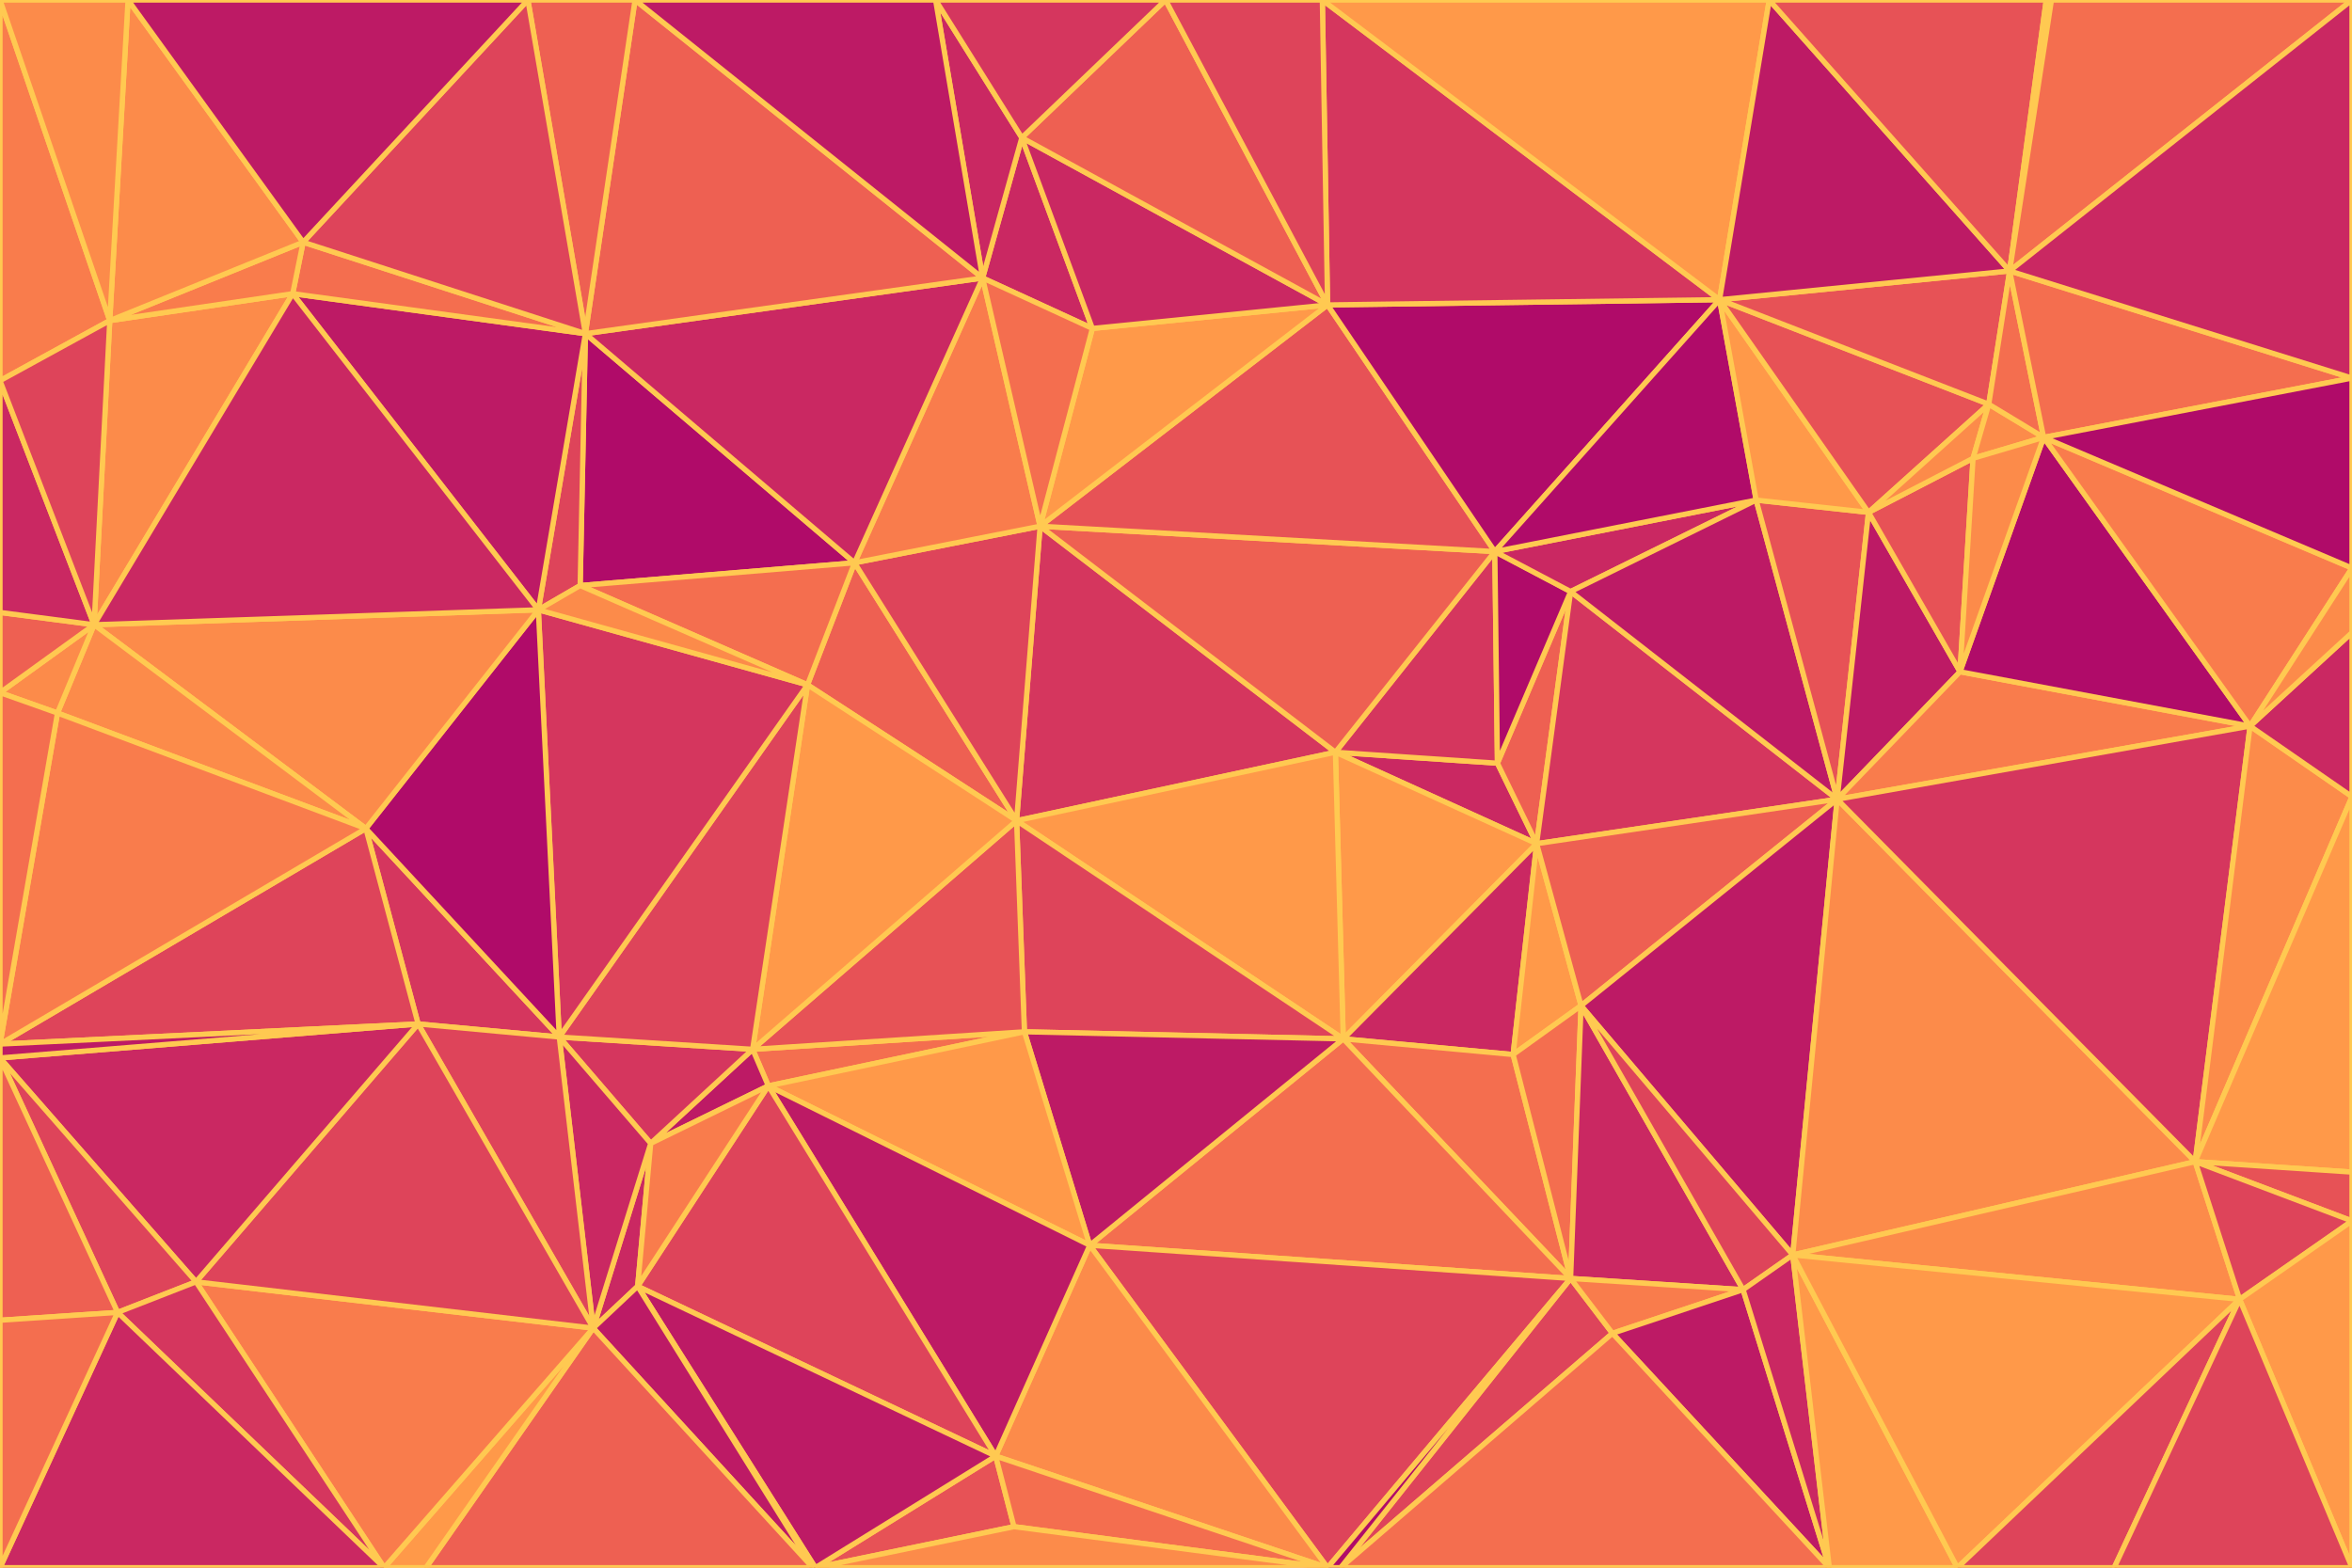 <svg id="visual" viewBox="0 0 900 600" width="900" height="600" xmlns="http://www.w3.org/2000/svg" xmlns:xlink="http://www.w3.org/1999/xlink" version="1.1"><g stroke-width="2" stroke-linejoin="bevel"><path d="M511 287.9L588 322.9L573 292.1Z" fill="#ca2862" stroke="#ffc951"></path><path d="M511 287.9L514 397.6L588 322.9Z" fill="#ff9949" stroke="#ffc951"></path><path d="M514 397.6L579 403.6L588 322.9Z" fill="#ca2862" stroke="#ffc951"></path><path d="M579 403.6L605 384.9L588 322.9Z" fill="#ff9949" stroke="#ffc951"></path><path d="M588 322.9L601 226.4L573 292.1Z" fill="#ee6052" stroke="#ffc951"></path><path d="M573 292.1L572 211.1L511 287.9Z" fill="#d5365e" stroke="#ffc951"></path><path d="M703 305.9L601 226.4L588 322.9Z" fill="#d5365e" stroke="#ffc951"></path><path d="M601 226.4L572 211.1L573 292.1Z" fill="#b00b69" stroke="#ffc951"></path><path d="M398 201.4L389 314.1L511 287.9Z" fill="#d5365e" stroke="#ffc951"></path><path d="M511 287.9L389 314.1L514 397.6Z" fill="#ff9949" stroke="#ffc951"></path><path d="M389 314.1L392 394.9L514 397.6Z" fill="#de445a" stroke="#ffc951"></path><path d="M514 397.6L601 489.3L579 403.6Z" fill="#f46e4f" stroke="#ffc951"></path><path d="M605 384.9L703 305.9L588 322.9Z" fill="#ee6052" stroke="#ffc951"></path><path d="M579 403.6L601 489.3L605 384.9Z" fill="#f46e4f" stroke="#ffc951"></path><path d="M605 384.9L686 480.3L703 305.9Z" fill="#bd1a65" stroke="#ffc951"></path><path d="M417 476.6L601 489.3L514 397.6Z" fill="#f46e4f" stroke="#ffc951"></path><path d="M572 211.1L398 201.4L511 287.9Z" fill="#ee6052" stroke="#ffc951"></path><path d="M601 226.4L672 191.4L572 211.1Z" fill="#ca2862" stroke="#ffc951"></path><path d="M572 211.1L508 116.7L398 201.4Z" fill="#e75256" stroke="#ffc951"></path><path d="M703 305.9L672 191.4L601 226.4Z" fill="#bd1a65" stroke="#ffc951"></path><path d="M392 394.9L417 476.6L514 397.6Z" fill="#bd1a65" stroke="#ffc951"></path><path d="M513 600L617 510.3L601 489.3Z" fill="#de445a" stroke="#ffc951"></path><path d="M601 489.3L667 493.6L605 384.9Z" fill="#ca2862" stroke="#ffc951"></path><path d="M617 510.3L667 493.6L601 489.3Z" fill="#f97c4c" stroke="#ffc951"></path><path d="M667 493.6L686 480.3L605 384.9Z" fill="#de445a" stroke="#ffc951"></path><path d="M658 114.7L508 116.7L572 211.1Z" fill="#b00b69" stroke="#ffc951"></path><path d="M703 305.9L715 196.1L672 191.4Z" fill="#e75256" stroke="#ffc951"></path><path d="M672 191.4L658 114.7L572 211.1Z" fill="#b00b69" stroke="#ffc951"></path><path d="M750 257.1L715 196.1L703 305.9Z" fill="#bd1a65" stroke="#ffc951"></path><path d="M861 277.9L750 257.1L703 305.9Z" fill="#f97c4c" stroke="#ffc951"></path><path d="M508 116.7L418 125.7L398 201.4Z" fill="#ff9949" stroke="#ffc951"></path><path d="M327 215.4L309 262.1L389 314.1Z" fill="#ee6052" stroke="#ffc951"></path><path d="M288 401.6L294 415.6L392 394.9Z" fill="#f46e4f" stroke="#ffc951"></path><path d="M392 394.9L294 415.6L417 476.6Z" fill="#ff9949" stroke="#ffc951"></path><path d="M327 215.4L389 314.1L398 201.4Z" fill="#de445a" stroke="#ffc951"></path><path d="M376 106.4L327 215.4L398 201.4Z" fill="#f97c4c" stroke="#ffc951"></path><path d="M715 196.1L658 114.7L672 191.4Z" fill="#ff9949" stroke="#ffc951"></path><path d="M288 401.6L392 394.9L389 314.1Z" fill="#e75256" stroke="#ffc951"></path><path d="M309 262.1L288 401.6L389 314.1Z" fill="#ff9949" stroke="#ffc951"></path><path d="M750 257.1L755 175.4L715 196.1Z" fill="#e75256" stroke="#ffc951"></path><path d="M715 196.1L761 154.7L658 114.7Z" fill="#e75256" stroke="#ffc951"></path><path d="M508 600L601 489.3L417 476.6Z" fill="#de445a" stroke="#ffc951"></path><path d="M508 600L513 600L601 489.3Z" fill="#b00b69" stroke="#ffc951"></path><path d="M617 510.3L700 600L667 493.6Z" fill="#bd1a65" stroke="#ffc951"></path><path d="M381 557.3L508 600L417 476.6Z" fill="#fc8b4a" stroke="#ffc951"></path><path d="M391 52.7L376 106.4L418 125.7Z" fill="#ca2862" stroke="#ffc951"></path><path d="M418 125.7L376 106.4L398 201.4Z" fill="#f46e4f" stroke="#ffc951"></path><path d="M391 52.7L418 125.7L508 116.7Z" fill="#ca2862" stroke="#ffc951"></path><path d="M294 415.6L381 557.3L417 476.6Z" fill="#bd1a65" stroke="#ffc951"></path><path d="M755 175.4L761 154.7L715 196.1Z" fill="#fc8b4a" stroke="#ffc951"></path><path d="M782 167.4L761 154.7L755 175.4Z" fill="#fc8b4a" stroke="#ffc951"></path><path d="M861 277.9L782 167.4L750 257.1Z" fill="#b00b69" stroke="#ffc951"></path><path d="M750 257.1L782 167.4L755 175.4Z" fill="#fc8b4a" stroke="#ffc951"></path><path d="M312 600L388 584.3L381 557.3Z" fill="#e75256" stroke="#ffc951"></path><path d="M381 557.3L388 584.3L508 600Z" fill="#f46e4f" stroke="#ffc951"></path><path d="M288 401.6L249 437.6L294 415.6Z" fill="#bd1a65" stroke="#ffc951"></path><path d="M294 415.6L244 492.3L381 557.3Z" fill="#de445a" stroke="#ffc951"></path><path d="M214 396.9L249 437.6L288 401.6Z" fill="#d5365e" stroke="#ffc951"></path><path d="M446 0L391 52.7L508 116.7Z" fill="#ee6052" stroke="#ffc951"></path><path d="M224 127.7L222 224.1L327 215.4Z" fill="#b00b69" stroke="#ffc951"></path><path d="M667 493.6L700 600L686 480.3Z" fill="#ca2862" stroke="#ffc951"></path><path d="M686 480.3L840 444.6L703 305.9Z" fill="#fc8b4a" stroke="#ffc951"></path><path d="M513 600L700 600L617 510.3Z" fill="#f46e4f" stroke="#ffc951"></path><path d="M761 154.7L769 103.7L658 114.7Z" fill="#e75256" stroke="#ffc951"></path><path d="M658 114.7L506 0L508 116.7Z" fill="#d5365e" stroke="#ffc951"></path><path d="M782 167.4L769 103.7L761 154.7Z" fill="#f46e4f" stroke="#ffc951"></path><path d="M857 497.3L840 444.6L686 480.3Z" fill="#fc8b4a" stroke="#ffc951"></path><path d="M782 167.4L900 144.7L769 103.7Z" fill="#f46e4f" stroke="#ffc951"></path><path d="M840 444.6L861 277.9L703 305.9Z" fill="#d5365e" stroke="#ffc951"></path><path d="M677 0L506 0L658 114.7Z" fill="#ff9949" stroke="#ffc951"></path><path d="M309 262.1L214 396.9L288 401.6Z" fill="#de445a" stroke="#ffc951"></path><path d="M206 233.4L214 396.9L309 262.1Z" fill="#d5365e" stroke="#ffc951"></path><path d="M222 224.1L309 262.1L327 215.4Z" fill="#f46e4f" stroke="#ffc951"></path><path d="M224 127.7L327 215.4L376 106.4Z" fill="#ca2862" stroke="#ffc951"></path><path d="M227 508.3L244 492.3L249 437.6Z" fill="#ca2862" stroke="#ffc951"></path><path d="M249 437.6L244 492.3L294 415.6Z" fill="#f97c4c" stroke="#ffc951"></path><path d="M506 0L446 0L508 116.7Z" fill="#de445a" stroke="#ffc951"></path><path d="M700 600L749 600L686 480.3Z" fill="#ff9949" stroke="#ffc951"></path><path d="M224 127.7L206 233.4L222 224.1Z" fill="#de445a" stroke="#ffc951"></path><path d="M222 224.1L206 233.4L309 262.1Z" fill="#fc8b4a" stroke="#ffc951"></path><path d="M244 492.3L312 600L381 557.3Z" fill="#bd1a65" stroke="#ffc951"></path><path d="M388 584.3L312 600L508 600Z" fill="#fc8b4a" stroke="#ffc951"></path><path d="M769 103.7L677 0L658 114.7Z" fill="#bd1a65" stroke="#ffc951"></path><path d="M244 492.3L311 600L312 600Z" fill="#b00b69" stroke="#ffc951"></path><path d="M749 600L857 497.3L686 480.3Z" fill="#ff9949" stroke="#ffc951"></path><path d="M840 444.6L900 304.9L861 277.9Z" fill="#fc8b4a" stroke="#ffc951"></path><path d="M214 396.9L227 508.3L249 437.6Z" fill="#ca2862" stroke="#ffc951"></path><path d="M244 492.3L227 508.3L311 600Z" fill="#bd1a65" stroke="#ffc951"></path><path d="M900 448.6L900 304.9L840 444.6Z" fill="#ff9949" stroke="#ffc951"></path><path d="M861 277.9L900 217.4L782 167.4Z" fill="#f97c4c" stroke="#ffc951"></path><path d="M900 304.9L900 242.1L861 277.9Z" fill="#ca2862" stroke="#ffc951"></path><path d="M769 103.7L783 0L677 0Z" fill="#e75256" stroke="#ffc951"></path><path d="M243 0L224 127.7L376 106.4Z" fill="#ee6052" stroke="#ffc951"></path><path d="M358 0L376 106.4L391 52.7Z" fill="#ca2862" stroke="#ffc951"></path><path d="M446 0L358 0L391 52.7Z" fill="#d5365e" stroke="#ffc951"></path><path d="M900 242.1L900 217.4L861 277.9Z" fill="#fc8b4a" stroke="#ffc951"></path><path d="M900 467.3L900 448.6L840 444.6Z" fill="#e75256" stroke="#ffc951"></path><path d="M749 600L809 600L857 497.3Z" fill="#de445a" stroke="#ffc951"></path><path d="M857 497.3L900 467.3L840 444.6Z" fill="#de445a" stroke="#ffc951"></path><path d="M140 317.1L160 391.9L214 396.9Z" fill="#d5365e" stroke="#ffc951"></path><path d="M214 396.9L160 391.9L227 508.3Z" fill="#de445a" stroke="#ffc951"></path><path d="M140 317.1L214 396.9L206 233.4Z" fill="#b00b69" stroke="#ffc951"></path><path d="M900 600L900 467.3L857 497.3Z" fill="#ff9949" stroke="#ffc951"></path><path d="M36 239.1L140 317.1L206 233.4Z" fill="#fc8b4a" stroke="#ffc951"></path><path d="M900 217.4L900 144.7L782 167.4Z" fill="#b00b69" stroke="#ffc951"></path><path d="M785 0L783 0L769 103.7Z" fill="#fc8b4a" stroke="#ffc951"></path><path d="M900 0L785 0L769 103.7Z" fill="#f46e4f" stroke="#ffc951"></path><path d="M358 0L243 0L376 106.4Z" fill="#bd1a65" stroke="#ffc951"></path><path d="M224 127.7L112 112.4L206 233.4Z" fill="#bd1a65" stroke="#ffc951"></path><path d="M809 600L900 600L857 497.3Z" fill="#de445a" stroke="#ffc951"></path><path d="M227 508.3L163 600L311 600Z" fill="#ee6052" stroke="#ffc951"></path><path d="M147 600L163 600L227 508.3Z" fill="#ff9949" stroke="#ffc951"></path><path d="M147 600L227 508.3L75 490.6Z" fill="#f97c4c" stroke="#ffc951"></path><path d="M243 0L202 0L224 127.7Z" fill="#ee6052" stroke="#ffc951"></path><path d="M75 490.6L227 508.3L160 391.9Z" fill="#de445a" stroke="#ffc951"></path><path d="M116 92.7L112 112.4L224 127.7Z" fill="#f46e4f" stroke="#ffc951"></path><path d="M0 404.9L75 490.6L160 391.9Z" fill="#ca2862" stroke="#ffc951"></path><path d="M202 0L116 92.7L224 127.7Z" fill="#de445a" stroke="#ffc951"></path><path d="M900 144.7L900 0L769 103.7Z" fill="#ca2862" stroke="#ffc951"></path><path d="M0 399.6L160 391.9L140 317.1Z" fill="#de445a" stroke="#ffc951"></path><path d="M42 122.7L36 239.1L112 112.4Z" fill="#fc8b4a" stroke="#ffc951"></path><path d="M112 112.4L36 239.1L206 233.4Z" fill="#ca2862" stroke="#ffc951"></path><path d="M36 239.1L22 272.9L140 317.1Z" fill="#fc8b4a" stroke="#ffc951"></path><path d="M0 404.9L45 502.3L75 490.6Z" fill="#de445a" stroke="#ffc951"></path><path d="M75 490.6L45 502.3L147 600Z" fill="#d5365e" stroke="#ffc951"></path><path d="M36 239.1L0 265.1L22 272.9Z" fill="#fc8b4a" stroke="#ffc951"></path><path d="M116 92.7L42 122.7L112 112.4Z" fill="#f97c4c" stroke="#ffc951"></path><path d="M49 0L42 122.7L116 92.7Z" fill="#fc8b4a" stroke="#ffc951"></path><path d="M0 234.4L0 265.1L36 239.1Z" fill="#ee6052" stroke="#ffc951"></path><path d="M22 272.9L0 399.6L140 317.1Z" fill="#f97c4c" stroke="#ffc951"></path><path d="M0 265.1L0 399.6L22 272.9Z" fill="#f46e4f" stroke="#ffc951"></path><path d="M0 399.6L0 404.9L160 391.9Z" fill="#bd1a65" stroke="#ffc951"></path><path d="M0 145.7L0 234.4L36 239.1Z" fill="#ca2862" stroke="#ffc951"></path><path d="M0 404.9L0 505.3L45 502.3Z" fill="#ee6052" stroke="#ffc951"></path><path d="M45 502.3L0 600L147 600Z" fill="#ca2862" stroke="#ffc951"></path><path d="M0 0L0 145.7L42 122.7Z" fill="#f97c4c" stroke="#ffc951"></path><path d="M42 122.7L0 145.7L36 239.1Z" fill="#de445a" stroke="#ffc951"></path><path d="M202 0L49 0L116 92.7Z" fill="#bd1a65" stroke="#ffc951"></path><path d="M0 505.3L0 600L45 502.3Z" fill="#f46e4f" stroke="#ffc951"></path><path d="M49 0L0 0L42 122.7Z" fill="#fc8b4a" stroke="#ffc951"></path></g></svg>